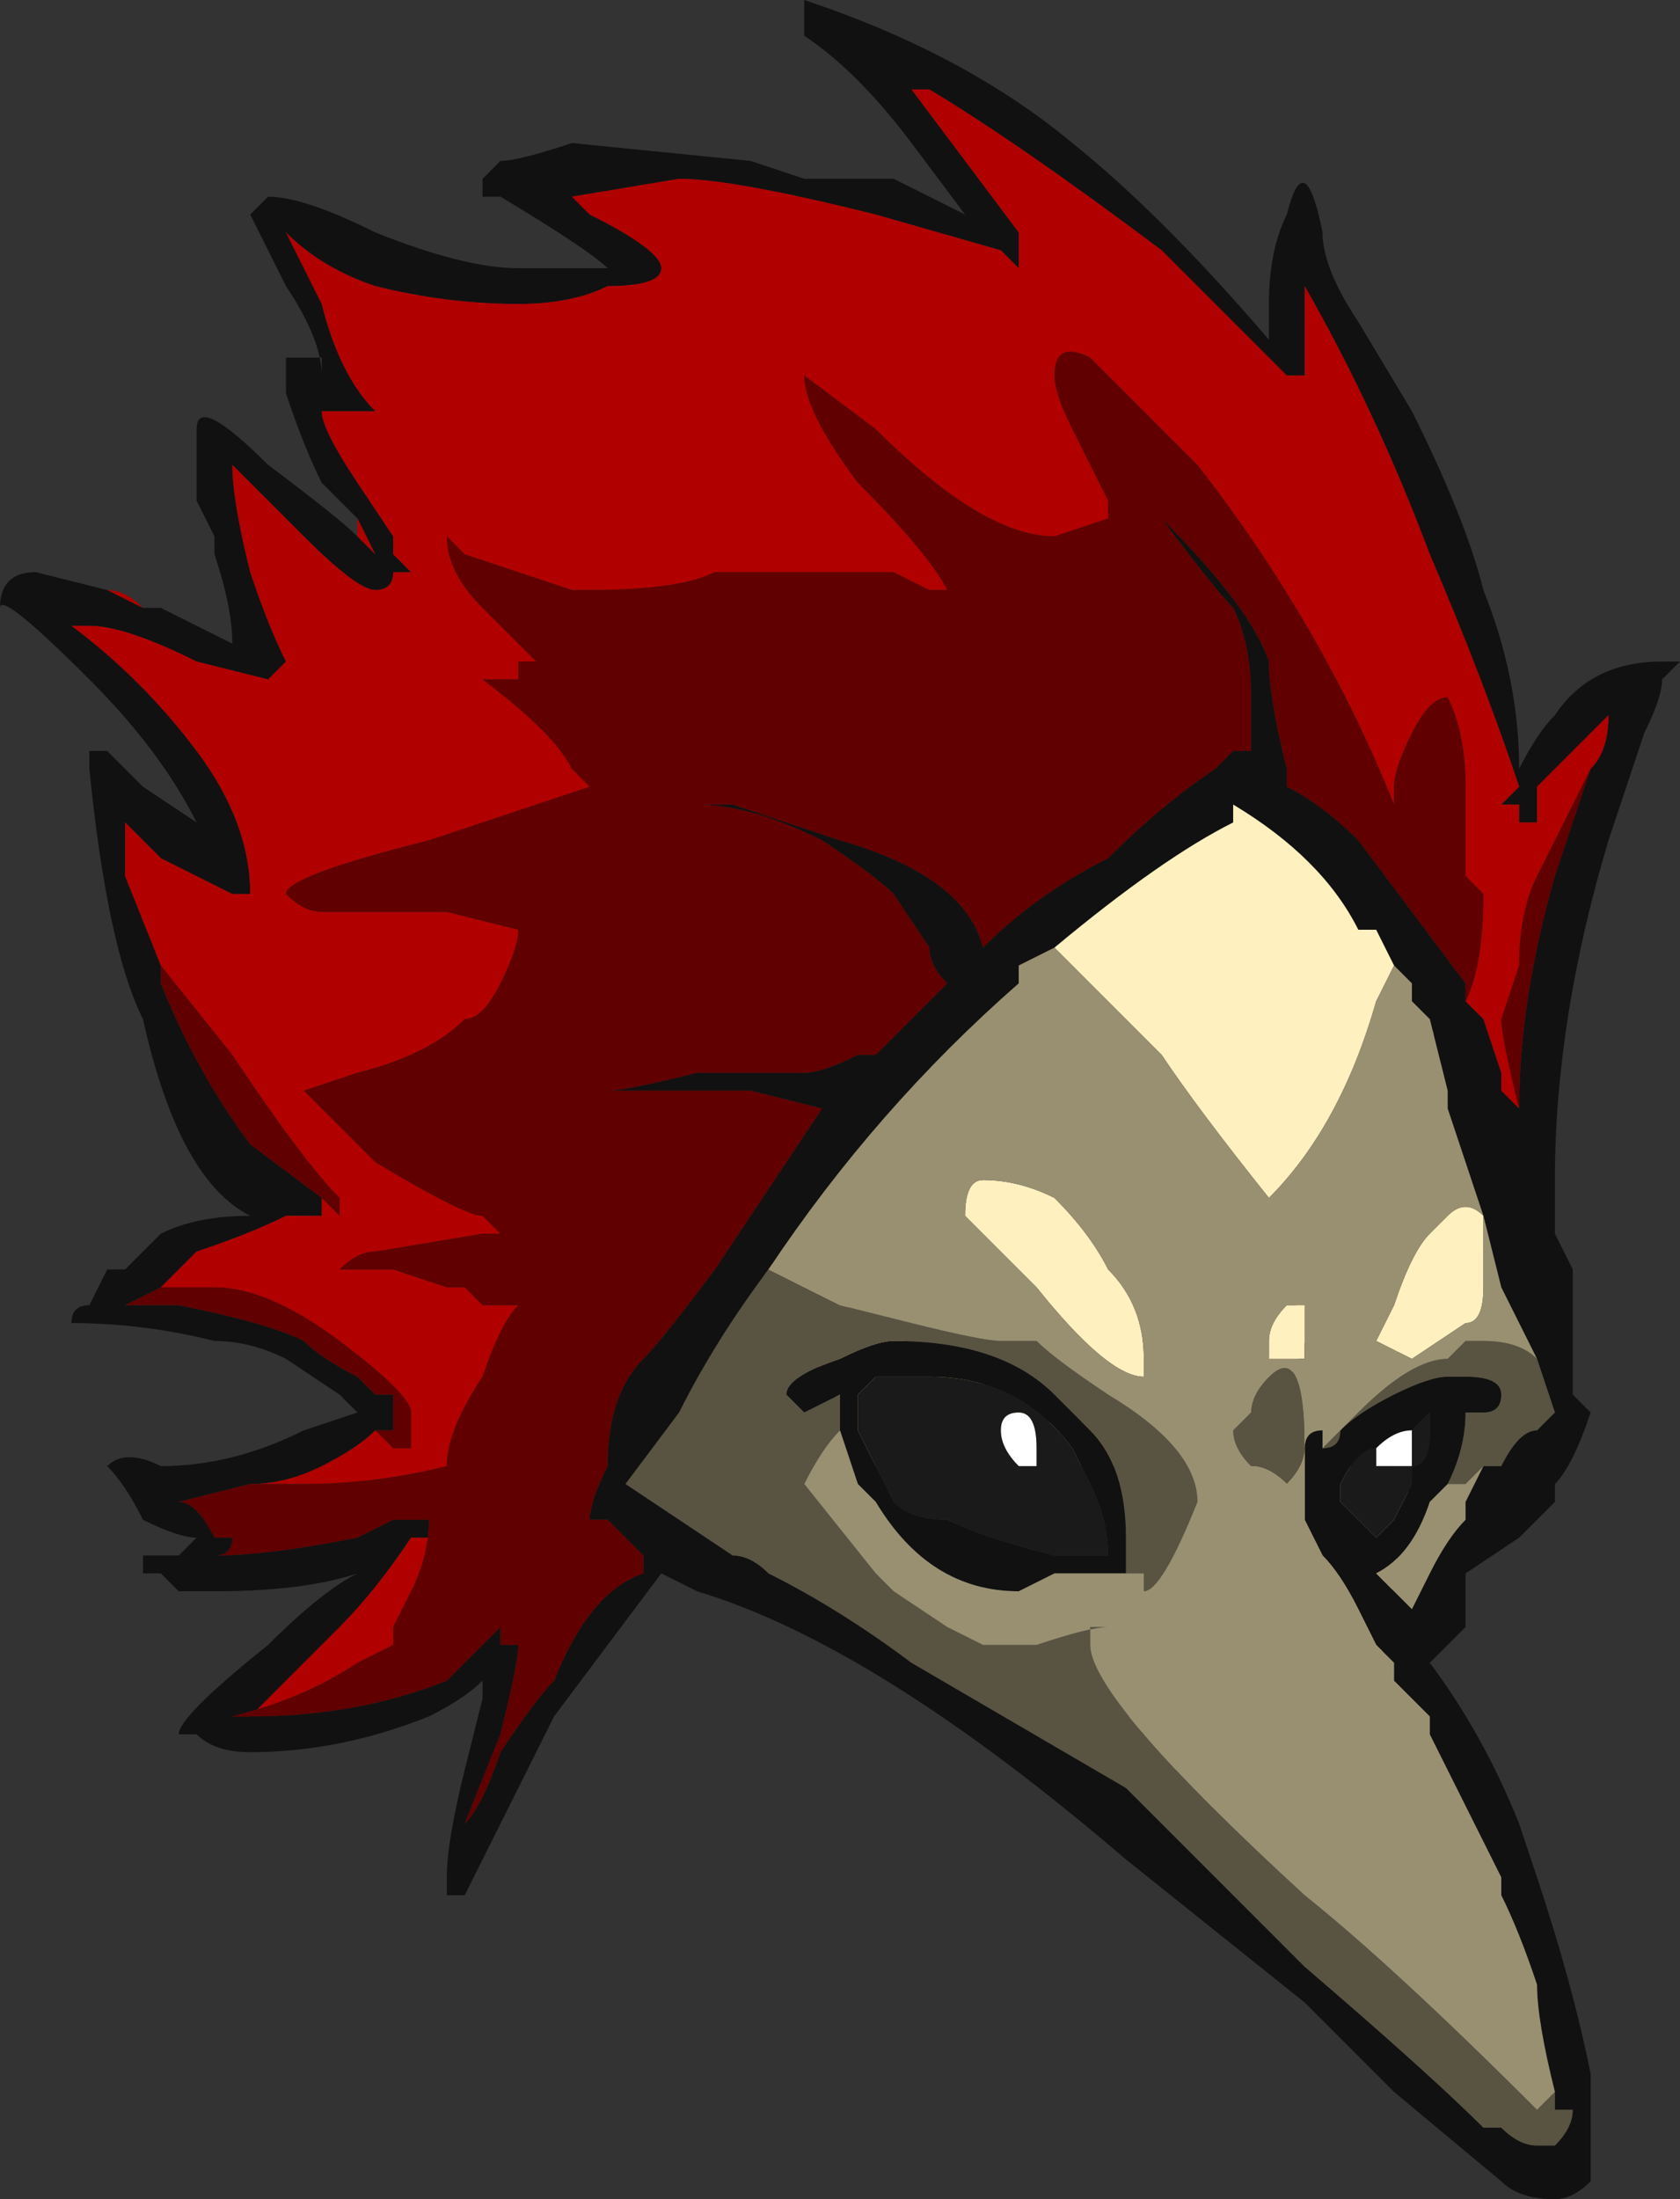 <?xml version="1.0" encoding="UTF-8" standalone="no"?>
<svg xmlns:ffdec="https://www.free-decompiler.com/flash" xmlns:xlink="http://www.w3.org/1999/xlink" ffdec:objectType="shape" height="6.15px" width="4.7px" xmlns="http://www.w3.org/2000/svg">
  <rect width="100%" height="100%" fill="#333333" stroke="none"/>
  <g transform="matrix(1.0, 0.0, 0.0, 1.0, 2.6, 3.9)">
    <path d="M0.9 0.05 L0.95 0.05 1.0 0.05 1.0 0.1 0.95 0.05 0.9 0.05 M0.5 0.0 L0.5 0.05 0.5 0.0 M0.0 0.2 L0.1 0.2 0.0 0.2" fill="#a69375" fill-rule="evenodd" stroke="none"/>
    <path d="M-0.5 -0.4 L0.55 0.2 0.5 0.0 0.5 0.05 0.45 0.05 0.4 0.1 -0.15 0.2 -0.35 -0.15 -0.15 -0.15 -0.5 -0.4 M0.9 0.0 L1.45 -1.1 1.2 1.15 1.35 0.2 1.25 0.2 1.25 0.25 1.0 0.1 1.0 0.05 0.95 0.05 0.9 0.05 0.9 0.0 M0.55 0.9 L0.6 0.9 0.85 1.05 0.7 1.05 0.55 0.9 M1.4 -0.15 L1.45 -0.2 1.25 -0.1 1.4 -0.15 M1.25 0.0 L1.25 0.05 1.25 0.0 M0.1 0.2 L-0.15 0.0 0.0 0.2 0.1 0.2 M0.85 1.1 L0.8 1.1 0.85 1.1" fill="#1a1a1a" fill-rule="evenodd" stroke="none"/>
    <path d="M0.55 1.05 L0.55 0.9 0.7 1.05 0.55 1.05 M1.25 0.0 L1.25 0.05 1.25 0.0" fill="#8c7c63" fill-rule="evenodd" stroke="none"/>
    <path d="M0.55 0.2 L-0.5 -0.4 -0.35 -0.15 -0.15 0.2 0.55 0.2 M1.45 -1.1 L0.9 0.0 1.25 0.25 1.25 0.2 1.35 0.2 1.2 1.15 0.85 1.1 0.8 1.05 0.7 1.05 0.85 1.05 0.6 0.9 0.55 0.9 0.55 1.05 1.45 -1.1" fill="#c7a36d" fill-rule="evenodd" stroke="none"/>
    <path d="M0.8 1.05 L0.85 1.1 0.8 1.1 0.8 1.05 M1.45 -0.2 L1.4 -0.15 1.45 -0.2" fill="#736551" fill-rule="evenodd" stroke="none"/>
    <path d="M0.55 0.2 L-0.15 0.2 0.4 0.1 0.45 0.05 0.5 0.05 0.5 0.0 0.55 0.2 M-0.35 -0.15 L-0.5 -0.4 -0.15 -0.15 -0.35 -0.15 M1.35 0.2 L1.25 0.2 1.35 0.2 M1.25 0.25 L0.9 0.0 0.9 0.05 0.95 0.05 1.0 0.1 1.25 0.25 M1.45 -0.2 L1.4 -0.15 1.25 -0.1 1.45 -0.2" fill="#a9854f" fill-rule="evenodd" stroke="none"/>
    <path d="M1.0 0.05 L1.0 0.1 1.0 0.05 M1.25 0.05 L1.25 0.0 1.25 0.05 M0.45 0.05 L0.4 0.1 0.45 0.05 M-0.15 0.0 L0.1 0.2 0.0 0.2 -0.15 0.0" fill="#ffffff" fill-rule="evenodd" stroke="none"/>
    <path d="M1.5 -0.55 L-1.0 -0.25 1.5 -0.55" fill="#1a1a1a" fill-rule="evenodd" stroke="none"/>
    <path d="M-1.0 -0.25 L1.5 -0.55 -1.0 -0.25" fill="#c7a36d" fill-rule="evenodd" stroke="none"/>
    <path d="M1.05 -2.85 L1.0 -2.85 0.65 -3.2 Q0.25 -3.5 0.0 -3.65 L-0.05 -3.65 0.25 -3.25 0.25 -3.2 0.25 -3.15 0.2 -3.2 -0.15 -3.3 Q-0.55 -3.4 -0.7 -3.4 L-1.0 -3.35 -0.95 -3.3 Q-0.75 -3.2 -0.75 -3.15 -0.75 -3.1 -0.9 -3.1 -1.0 -3.05 -1.15 -3.05 -1.35 -3.05 -1.55 -3.1 -1.7 -3.15 -1.8 -3.25 L-1.7 -3.05 Q-1.65 -2.85 -1.55 -2.75 L-1.7 -2.75 Q-1.7 -2.7 -1.6 -2.55 L-1.5 -2.4 -1.5 -2.35 -1.45 -2.3 -1.5 -2.3 Q-1.5 -2.25 -1.55 -2.25 -1.6 -2.25 -1.75 -2.4 -1.85 -2.5 -1.95 -2.6 -1.95 -2.5 -1.9 -2.3 -1.85 -2.15 -1.8 -2.05 L-1.85 -2.0 -2.05 -2.05 Q-2.25 -2.15 -2.35 -2.15 L-2.4 -2.15 Q-2.2 -2.0 -2.05 -1.8 -1.9 -1.6 -1.9 -1.4 L-1.95 -1.4 -2.15 -1.5 Q-2.2 -1.55 -2.25 -1.6 -2.25 -1.55 -2.25 -1.45 L-2.15 -1.2 -2.15 -1.15 Q-2.05 -0.9 -1.9 -0.7 L-1.7 -0.55 -1.7 -0.5 -1.8 -0.5 Q-1.9 -0.45 -2.05 -0.4 L-2.15 -0.3 -2.25 -0.25 -2.1 -0.25 Q-1.85 -0.2 -1.75 -0.15 -1.7 -0.1 -1.6 -0.05 L-1.55 0.0 -1.5 0.0 -1.5 0.1 -1.55 0.1 Q-1.6 0.15 -1.7 0.2 -1.8 0.25 -1.9 0.25 L-2.1 0.3 Q-2.05 0.3 -2.0 0.4 L-1.95 0.4 Q-1.95 0.45 -2.0 0.45 -1.85 0.45 -1.6 0.4 L-1.5 0.35 Q-1.45 0.35 -1.4 0.35 L-1.4 0.4 -1.45 0.4 Q-1.55 0.55 -1.65 0.65 L-1.9 0.9 -1.95 0.9 -1.9 0.9 Q-1.6 0.9 -1.35 0.8 -1.3 0.75 -1.25 0.7 L-1.2 0.65 -1.2 0.7 -1.15 0.7 Q-1.15 0.75 -1.2 0.95 L-1.3 1.2 Q-1.25 1.15 -1.2 1.0 -1.1 0.85 -1.05 0.8 -0.95 0.55 -0.8 0.5 L-0.8 0.45 -0.9 0.35 -0.95 0.35 Q-0.95 0.3 -0.9 0.2 -0.9 0.0 -0.8 -0.1 -0.75 -0.15 -0.6 -0.35 L-0.3 -0.8 -0.5 -0.85 Q-0.75 -0.85 -0.9 -0.85 -0.85 -0.85 -0.65 -0.9 L-0.35 -0.9 Q-0.3 -0.9 -0.2 -0.95 L-0.15 -0.95 0.05 -1.15 Q0.0 -1.2 0.0 -1.25 L-0.1 -1.4 Q-0.15 -1.45 -0.3 -1.55 -0.5 -1.65 -0.65 -1.65 L-0.55 -1.65 Q-0.4 -1.6 -0.25 -1.55 0.1 -1.45 0.15 -1.25 0.3 -1.4 0.5 -1.5 0.65 -1.65 0.8 -1.75 L0.85 -1.8 0.9 -1.8 0.9 -1.95 Q0.9 -2.1 0.85 -2.2 0.8 -2.25 0.65 -2.45 0.9 -2.2 0.95 -2.05 0.95 -1.95 1.0 -1.75 L1.0 -1.7 Q1.1 -1.65 1.2 -1.55 L1.5 -1.15 1.5 -1.1 1.55 -1.05 1.6 -0.9 1.6 -0.85 1.65 -0.8 1.65 -0.8 Q1.65 -1.1 1.75 -1.45 1.8 -1.6 1.85 -1.75 1.9 -1.8 1.9 -1.9 L1.7 -1.7 1.7 -1.6 1.65 -1.6 1.65 -1.65 1.6 -1.65 1.65 -1.7 Q1.55 -2.0 1.4 -2.35 1.25 -2.75 1.05 -3.1 L1.05 -2.85 M-1.25 -3.4 L-1.2 -3.45 Q-1.15 -3.45 -1.0 -3.5 L-0.5 -3.45 -0.35 -3.4 -0.1 -3.4 Q0.0 -3.35 0.1 -3.3 L-0.05 -3.5 Q-0.2 -3.7 -0.35 -3.8 L-0.35 -3.9 Q0.1 -3.75 0.4 -3.5 0.65 -3.3 0.95 -2.95 L0.95 -3.05 Q0.95 -3.2 1.0 -3.3 1.05 -3.5 1.1 -3.25 1.1 -3.15 1.2 -3.0 L1.35 -2.75 Q1.5 -2.45 1.55 -2.25 1.65 -2.0 1.65 -1.75 1.7 -1.85 1.75 -1.9 1.85 -2.05 2.05 -2.05 L2.1 -2.05 2.05 -2.0 Q2.05 -1.95 2.0 -1.85 L1.9 -1.55 Q1.75 -1.05 1.75 -0.6 L1.75 -0.5 1.75 -0.45 1.8 -0.35 Q1.8 -0.15 1.8 0.0 L1.85 0.05 Q1.8 0.2 1.75 0.25 L1.75 0.3 1.65 0.4 1.5 0.5 1.5 0.65 1.4 0.75 Q1.55 0.95 1.65 1.2 L1.7 1.35 Q1.8 1.65 1.85 1.9 1.85 1.95 1.85 2.05 1.85 2.15 1.85 2.2 1.8 2.25 1.75 2.25 1.65 2.25 1.6 2.2 L1.3 1.95 1.05 1.7 Q0.8 1.5 0.55 1.3 -0.15 0.7 -0.65 0.55 L-0.75 0.5 Q-0.9 0.7 -1.05 0.9 -1.1 1.0 -1.3 1.4 L-1.35 1.4 -1.35 1.35 Q-1.35 1.25 -1.3 1.05 L-1.25 0.85 -1.25 0.8 Q-1.3 0.85 -1.4 0.9 -1.65 1.0 -1.9 1.0 -2.0 1.0 -2.05 0.95 L-2.1 0.95 Q-2.1 0.9 -1.85 0.7 -1.7 0.55 -1.6 0.5 -1.75 0.55 -2.0 0.55 L-2.1 0.55 -2.15 0.5 -2.2 0.5 -2.2 0.45 -2.1 0.45 -2.05 0.4 Q-2.1 0.4 -2.2 0.35 -2.25 0.25 -2.3 0.2 -2.25 0.15 -2.15 0.2 -1.95 0.2 -1.75 0.1 L-1.6 0.05 -1.65 0.0 -1.8 -0.1 Q-1.9 -0.15 -2.0 -0.15 -2.2 -0.2 -2.4 -0.2 -2.4 -0.25 -2.35 -0.25 L-2.3 -0.35 -2.25 -0.35 Q-2.2 -0.4 -2.15 -0.45 -2.05 -0.5 -1.9 -0.5 -2.1 -0.6 -2.2 -1.05 -2.3 -1.25 -2.35 -1.75 L-2.35 -1.8 -2.3 -1.8 -2.2 -1.7 -2.05 -1.6 Q-2.15 -1.8 -2.35 -2.0 -2.6 -2.25 -2.6 -2.2 -2.6 -2.3 -2.5 -2.3 L-2.3 -2.25 -2.2 -2.2 -2.15 -2.2 Q-2.05 -2.15 -1.95 -2.1 -1.95 -2.2 -2.0 -2.35 L-2.0 -2.4 -2.05 -2.5 -2.05 -2.7 Q-2.05 -2.8 -1.85 -2.6 -1.65 -2.45 -1.6 -2.4 L-1.55 -2.35 -1.6 -2.45 Q-1.65 -2.5 -1.7 -2.55 -1.75 -2.65 -1.8 -2.8 L-1.8 -2.9 -1.7 -2.9 -1.7 -2.85 Q-1.7 -2.95 -1.8 -3.1 L-1.9 -3.3 -1.85 -3.35 Q-1.75 -3.35 -1.55 -3.25 -1.3 -3.15 -1.15 -3.15 L-0.9 -3.15 Q-0.95 -3.2 -1.2 -3.35 L-1.25 -3.35 -1.25 -3.4 M0.75 -1.7 L0.75 -1.7 M1.3 -1.2 L1.25 -1.3 1.2 -1.3 Q1.1 -1.5 0.85 -1.65 L0.85 -1.6 Q0.65 -1.5 0.35 -1.25 L0.25 -1.2 0.25 -1.15 Q-0.15 -0.8 -0.45 -0.35 -0.6 -0.15 -0.7 0.05 L-0.85 0.25 -0.55 0.45 Q-0.5 0.45 -0.45 0.5 -0.25 0.6 -0.05 0.75 L0.55 1.1 0.6 1.15 Q0.75 1.3 1.05 1.6 1.4 1.9 1.55 2.05 L1.6 2.05 Q1.65 2.1 1.7 2.1 L1.75 2.1 Q1.8 2.05 1.8 2.0 L1.75 2.0 1.75 1.95 Q1.7 1.75 1.7 1.65 1.65 1.5 1.6 1.4 L1.6 1.35 Q1.5 1.15 1.4 0.95 L1.4 0.9 1.3 0.8 1.3 0.75 1.25 0.7 1.2 0.6 Q1.15 0.5 1.1 0.45 L1.05 0.35 1.05 0.25 Q1.05 0.2 1.05 0.15 1.05 0.1 1.1 0.1 L1.1 0.15 Q1.15 0.15 1.15 0.1 1.2 0.05 1.3 0.0 1.4 -0.05 1.45 -0.05 L1.5 -0.05 Q1.6 -0.05 1.6 0.0 1.6 0.05 1.55 0.05 L1.5 0.05 Q1.5 0.15 1.45 0.25 L1.4 0.3 Q1.35 0.45 1.25 0.5 L1.35 0.6 1.4 0.5 Q1.45 0.4 1.5 0.35 L1.5 0.3 1.55 0.2 1.6 0.2 Q1.65 0.1 1.7 0.1 L1.75 0.05 1.7 -0.1 Q1.65 -0.2 1.6 -0.3 L1.55 -0.5 1.45 -0.8 1.45 -0.85 1.4 -1.05 1.35 -1.1 1.35 -1.15 1.3 -1.2 M0.55 0.5 L0.35 0.5 0.25 0.55 Q0.0 0.55 -0.15 0.3 L-0.2 0.25 -0.25 0.1 -0.25 0.0 -0.35 0.05 -0.4 0.0 Q-0.4 -0.05 -0.25 -0.1 -0.15 -0.15 -0.1 -0.15 0.2 -0.15 0.35 0.0 L0.45 0.1 Q0.55 0.2 0.55 0.4 L0.55 0.5 M1.35 0.1 Q1.3 0.1 1.25 0.15 1.2 0.15 1.15 0.25 L1.15 0.3 1.25 0.4 1.3 0.35 1.35 0.25 1.35 0.2 Q1.4 0.2 1.4 0.1 L1.4 0.05 1.35 0.1 M0.4 0.15 Q0.25 -0.05 0.0 -0.05 L-0.15 -0.05 -0.2 0.0 -0.2 0.1 Q-0.15 0.2 -0.1 0.3 -0.05 0.35 0.05 0.35 0.15 0.4 0.35 0.45 L0.5 0.45 Q0.5 0.35 0.45 0.25 L0.4 0.15" fill="#111111" fill-rule="evenodd" stroke="none"/>
    <path d="M1.35 0.1 Q1.35 0.15 1.35 0.2 L1.25 0.2 1.25 0.15 Q1.3 0.1 1.35 0.1 M0.3 0.15 L0.3 0.2 0.25 0.2 Q0.2 0.15 0.2 0.1 0.2 0.05 0.25 0.05 0.3 0.05 0.3 0.15" fill="#ffffff" fill-rule="evenodd" stroke="none"/>
    <path d="M0.15 -3.55 L0.15 -3.55 M0.25 -3.2 L0.25 -3.25 -0.05 -3.65 0.0 -3.65 Q0.25 -3.5 0.65 -3.2 L1.0 -2.85 1.05 -2.85 1.05 -3.1 Q1.25 -2.75 1.4 -2.35 1.55 -2.0 1.65 -1.7 L1.6 -1.65 1.65 -1.65 1.65 -1.6 1.7 -1.6 1.7 -1.7 1.9 -1.9 Q1.9 -1.8 1.85 -1.75 1.8 -1.65 1.7 -1.45 1.65 -1.35 1.65 -1.2 L1.6 -1.05 Q1.6 -1.0 1.65 -0.8 L1.6 -0.85 1.6 -0.9 1.55 -1.05 1.5 -1.1 Q1.55 -1.2 1.55 -1.4 L1.5 -1.45 Q1.5 -1.6 1.5 -1.7 1.5 -1.85 1.45 -1.95 1.4 -1.95 1.35 -1.85 1.3 -1.75 1.3 -1.7 L1.3 -1.65 Q1.1 -2.15 0.75 -2.6 0.55 -2.8 0.45 -2.9 0.35 -2.95 0.35 -2.85 0.35 -2.8 0.4 -2.7 0.45 -2.6 0.5 -2.5 L0.5 -2.45 0.35 -2.4 Q0.15 -2.4 -0.15 -2.7 L-0.35 -2.85 Q-0.35 -2.75 -0.2 -2.55 0.0 -2.35 0.05 -2.25 L0.0 -2.25 -0.1 -2.3 -0.6 -2.3 Q-0.7 -2.25 -0.95 -2.25 L-1.0 -2.25 Q-1.15 -2.3 -1.3 -2.35 L-1.35 -2.4 Q-1.35 -2.3 -1.25 -2.2 -1.2 -2.15 -1.15 -2.1 L-1.1 -2.05 -1.15 -2.05 -1.15 -2.0 -1.25 -2.0 Q-1.05 -1.85 -1.0 -1.75 L-0.95 -1.7 Q-1.1 -1.65 -1.4 -1.55 -1.8 -1.45 -1.8 -1.4 L-1.8 -1.4 Q-1.75 -1.35 -1.7 -1.35 L-1.35 -1.35 -1.15 -1.3 Q-1.15 -1.25 -1.2 -1.15 -1.25 -1.05 -1.3 -1.05 -1.4 -0.95 -1.6 -0.9 L-1.75 -0.85 -1.55 -0.65 Q-1.3 -0.5 -1.25 -0.5 L-1.2 -0.45 -1.25 -0.45 -1.55 -0.4 Q-1.6 -0.4 -1.65 -0.35 L-1.5 -0.35 -1.35 -0.3 -1.3 -0.3 -1.25 -0.25 -1.15 -0.25 Q-1.2 -0.2 -1.25 -0.05 -1.35 0.1 -1.35 0.2 -1.55 0.25 -1.75 0.25 L-1.9 0.25 Q-1.8 0.25 -1.7 0.2 -1.6 0.15 -1.55 0.1 L-1.5 0.15 -1.45 0.15 -1.45 0.05 Q-1.45 0.0 -1.65 -0.15 -1.85 -0.3 -2.0 -0.3 L-2.15 -0.3 -2.05 -0.4 Q-1.9 -0.45 -1.8 -0.5 L-1.7 -0.5 -1.7 -0.55 -1.65 -0.5 -1.65 -0.55 -1.65 -0.55 Q-1.75 -0.65 -1.95 -0.95 L-2.15 -1.2 -2.25 -1.45 Q-2.25 -1.55 -2.25 -1.6 -2.2 -1.55 -2.15 -1.5 L-1.95 -1.4 -1.9 -1.4 Q-1.9 -1.6 -2.05 -1.8 -2.2 -2.0 -2.4 -2.15 L-2.35 -2.15 Q-2.25 -2.15 -2.05 -2.05 L-1.85 -2.0 -1.8 -2.05 Q-1.85 -2.15 -1.9 -2.3 -1.95 -2.5 -1.95 -2.6 -1.85 -2.5 -1.75 -2.4 -1.6 -2.25 -1.55 -2.25 -1.5 -2.25 -1.5 -2.3 L-1.45 -2.3 -1.5 -2.35 -1.5 -2.4 -1.6 -2.55 Q-1.7 -2.7 -1.7 -2.75 L-1.55 -2.75 Q-1.65 -2.85 -1.7 -3.05 L-1.8 -3.25 Q-1.7 -3.15 -1.55 -3.1 -1.35 -3.05 -1.15 -3.05 -1.0 -3.05 -0.9 -3.1 -0.75 -3.1 -0.75 -3.15 -0.75 -3.2 -0.95 -3.3 L-1.0 -3.35 -0.7 -3.4 Q-0.55 -3.4 -0.15 -3.3 L0.2 -3.2 0.25 -3.15 0.25 -3.2 0.25 -3.2 M-1.55 -2.75 L-1.55 -2.75 M1.65 -1.65 L1.65 -1.65 M1.75 -0.45 L1.8 -0.35 1.75 -0.45 1.75 -0.5 1.75 -0.45 M-2.3 -2.25 Q-2.25 -2.25 -2.2 -2.2 L-2.3 -2.25 M-1.6 -2.4 L-1.6 -2.45 -1.55 -2.35 -1.6 -2.4 M-0.8 0.45 L-0.8 0.5 -0.8 0.45 M-1.95 0.9 L-1.9 0.9 -1.65 0.65 Q-1.55 0.55 -1.45 0.4 L-1.4 0.4 -1.4 0.35 Q-1.4 0.45 -1.45 0.55 L-1.5 0.65 -1.5 0.7 -1.6 0.75 Q-1.75 0.85 -1.95 0.9" fill="#b00000" fill-rule="evenodd" stroke="none"/>
    <path d="M-2.15 -1.2 L-1.95 -0.95 Q-1.75 -0.65 -1.65 -0.55 L-1.65 -0.55 -1.65 -0.5 -1.7 -0.55 -1.9 -0.7 Q-2.05 -0.9 -2.15 -1.15 L-2.15 -1.2 M-2.15 -0.3 L-2.0 -0.3 Q-1.85 -0.3 -1.65 -0.15 -1.45 0.0 -1.45 0.05 L-1.45 0.15 -1.5 0.15 -1.55 0.1 -1.5 0.1 -1.5 0.0 -1.55 0.0 -1.6 -0.05 Q-1.7 -0.1 -1.75 -0.15 -1.85 -0.2 -2.1 -0.25 L-2.25 -0.25 -2.15 -0.3 M-1.9 0.25 L-1.75 0.25 Q-1.55 0.25 -1.35 0.2 -1.35 0.1 -1.25 -0.05 -1.2 -0.2 -1.15 -0.25 L-1.25 -0.25 -1.3 -0.3 -1.35 -0.3 -1.5 -0.35 -1.65 -0.35 Q-1.6 -0.4 -1.55 -0.4 L-1.25 -0.45 -1.2 -0.45 -1.25 -0.5 Q-1.3 -0.5 -1.55 -0.65 L-1.75 -0.85 -1.6 -0.9 Q-1.4 -0.95 -1.3 -1.05 -1.25 -1.05 -1.2 -1.15 -1.15 -1.25 -1.15 -1.3 L-1.35 -1.35 -1.7 -1.35 Q-1.75 -1.35 -1.8 -1.4 L-1.8 -1.4 Q-1.8 -1.45 -1.4 -1.55 -1.1 -1.65 -0.95 -1.7 L-1.0 -1.75 Q-1.05 -1.85 -1.25 -2.0 L-1.15 -2.0 -1.15 -2.05 -1.1 -2.05 -1.15 -2.1 Q-1.2 -2.15 -1.25 -2.2 -1.35 -2.3 -1.35 -2.4 L-1.3 -2.35 Q-1.15 -2.3 -1.0 -2.25 L-0.95 -2.25 Q-0.7 -2.25 -0.6 -2.3 L-0.1 -2.3 0.0 -2.25 0.05 -2.25 Q0.0 -2.35 -0.2 -2.55 -0.35 -2.75 -0.35 -2.85 L-0.15 -2.7 Q0.15 -2.4 0.35 -2.4 L0.5 -2.45 0.5 -2.5 Q0.45 -2.6 0.4 -2.7 0.35 -2.8 0.35 -2.85 0.35 -2.95 0.45 -2.9 0.55 -2.8 0.75 -2.6 1.1 -2.15 1.3 -1.65 L1.3 -1.7 Q1.3 -1.75 1.35 -1.85 1.4 -1.95 1.45 -1.95 1.5 -1.85 1.5 -1.7 1.5 -1.6 1.5 -1.45 L1.55 -1.4 Q1.55 -1.2 1.5 -1.1 L1.5 -1.15 1.2 -1.55 Q1.1 -1.65 1.0 -1.7 L1.0 -1.75 Q0.95 -1.95 0.95 -2.05 0.9 -2.2 0.65 -2.45 0.8 -2.25 0.85 -2.2 0.9 -2.1 0.9 -1.95 L0.9 -1.8 0.85 -1.8 0.8 -1.75 Q0.65 -1.65 0.5 -1.5 0.3 -1.4 0.15 -1.25 0.1 -1.45 -0.25 -1.55 -0.4 -1.6 -0.55 -1.65 L-0.65 -1.65 Q-0.5 -1.65 -0.3 -1.55 -0.15 -1.45 -0.1 -1.4 L0.0 -1.25 Q0.0 -1.2 0.05 -1.15 L-0.15 -0.95 -0.2 -0.95 Q-0.3 -0.9 -0.35 -0.9 L-0.65 -0.9 Q-0.85 -0.85 -0.9 -0.85 -0.75 -0.85 -0.5 -0.85 L-0.3 -0.8 -0.6 -0.35 Q-0.75 -0.15 -0.8 -0.1 -0.9 0.0 -0.9 0.2 -0.95 0.3 -0.95 0.35 L-0.9 0.35 -0.8 0.45 -0.8 0.5 Q-0.95 0.55 -1.05 0.8 -1.1 0.85 -1.2 1.0 -1.25 1.15 -1.3 1.2 L-1.2 0.95 Q-1.15 0.75 -1.15 0.7 L-1.2 0.7 -1.2 0.65 -1.25 0.7 Q-1.3 0.75 -1.35 0.8 -1.6 0.9 -1.9 0.9 L-1.95 0.9 Q-1.75 0.85 -1.6 0.75 L-1.5 0.7 -1.5 0.65 -1.45 0.55 Q-1.4 0.45 -1.4 0.35 L-1.4 0.4 -1.4 0.35 Q-1.45 0.35 -1.5 0.35 L-1.6 0.4 Q-1.85 0.45 -2.0 0.45 -1.95 0.45 -1.95 0.4 L-2.0 0.4 Q-2.05 0.3 -2.1 0.3 L-1.9 0.25 M1.65 -0.8 Q1.6 -1.0 1.6 -1.05 L1.65 -1.2 Q1.65 -1.35 1.7 -1.45 1.8 -1.65 1.85 -1.75 1.8 -1.6 1.75 -1.45 1.65 -1.1 1.65 -0.8 L1.65 -0.8 M1.75 -0.6 L1.75 -0.45 1.75 -0.5 1.75 -0.6 M-1.25 0.85 L-1.25 0.8 -1.25 0.85 M-1.2 0.7 L-1.2 0.7" fill="#600000" fill-rule="evenodd" stroke="none"/>
    <path d="M0.4 0.7 L0.4 0.7" fill="#80c0f0" fill-rule="evenodd" stroke="none"/>
    <path d="M1.25 0.15 L1.25 0.2 1.35 0.2 Q1.35 0.15 1.35 0.1 L1.4 0.05 1.4 0.1 Q1.4 0.2 1.35 0.2 L1.35 0.25 1.3 0.35 1.25 0.4 1.15 0.3 1.15 0.25 Q1.2 0.15 1.25 0.15 M0.3 0.15 Q0.3 0.05 0.25 0.05 0.2 0.05 0.2 0.1 0.2 0.15 0.25 0.2 L0.3 0.2 0.3 0.15 M0.4 0.15 L0.45 0.25 Q0.5 0.35 0.5 0.45 L0.35 0.45 Q0.15 0.4 0.05 0.35 -0.05 0.35 -0.1 0.3 -0.15 0.2 -0.2 0.1 L-0.2 0.0 -0.15 -0.05 0.0 -0.05 Q0.25 -0.05 0.4 0.15" fill="#1a1a1a" fill-rule="evenodd" stroke="none"/>
    <path d="M0.35 -1.25 Q0.65 -1.5 0.85 -1.6 L0.85 -1.65 Q1.1 -1.5 1.2 -1.3 L1.25 -1.3 1.3 -1.2 1.25 -1.1 Q1.15 -0.75 0.95 -0.55 0.75 -0.8 0.65 -0.95 0.45 -1.15 0.35 -1.25 M0.15 -0.6 Q0.25 -0.6 0.35 -0.55 0.45 -0.45 0.5 -0.35 0.6 -0.25 0.6 -0.1 L0.6 -0.05 Q0.5 -0.05 0.3 -0.3 L0.1 -0.5 Q0.1 -0.6 0.15 -0.6 M1.05 -0.2 L1.05 -0.1 Q1.0 -0.1 0.95 -0.1 L0.95 -0.15 Q0.95 -0.2 1.0 -0.25 L1.05 -0.25 1.05 -0.2 M1.25 -0.15 L1.3 -0.25 Q1.35 -0.4 1.4 -0.45 L1.45 -0.5 Q1.5 -0.55 1.55 -0.5 1.55 -0.45 1.55 -0.3 1.55 -0.2 1.5 -0.2 L1.35 -0.1 1.25 -0.15" fill="#fff0bf" fill-rule="evenodd" stroke="none"/>
    <path d="M1.7 -0.1 L1.75 0.05 1.7 0.1 Q1.65 0.1 1.6 0.2 L1.55 0.2 1.5 0.25 1.45 0.25 Q1.5 0.15 1.5 0.05 L1.55 0.05 Q1.6 0.05 1.6 0.0 1.6 -0.05 1.5 -0.05 L1.45 -0.05 Q1.4 -0.05 1.3 0.0 1.2 0.05 1.15 0.1 1.15 0.15 1.1 0.15 1.15 0.1 1.2 0.05 1.35 -0.1 1.45 -0.1 L1.5 -0.15 1.55 -0.15 Q1.65 -0.15 1.7 -0.1 M1.75 1.95 L1.75 2.0 1.8 2.0 Q1.8 2.05 1.75 2.1 L1.7 2.1 Q1.65 2.1 1.6 2.05 L1.55 2.05 Q1.4 1.9 1.05 1.6 0.75 1.3 0.6 1.15 L0.55 1.1 -0.05 0.75 Q-0.25 0.6 -0.45 0.5 -0.5 0.45 -0.55 0.45 L-0.85 0.25 -0.7 0.05 Q-0.6 -0.15 -0.45 -0.35 L-0.35 -0.3 -0.25 -0.25 -0.05 -0.2 Q0.15 -0.15 0.2 -0.15 0.25 -0.15 0.3 -0.15 0.35 -0.1 0.5 0.0 0.75 0.15 0.75 0.3 0.65 0.55 0.6 0.55 L0.6 0.5 0.55 0.5 0.55 0.4 Q0.55 0.2 0.45 0.1 L0.35 0.0 Q0.2 -0.15 -0.1 -0.15 -0.15 -0.15 -0.25 -0.1 -0.4 -0.05 -0.4 0.0 L-0.35 0.05 -0.25 0.0 -0.25 0.1 Q-0.3 0.15 -0.35 0.25 L-0.15 0.5 -0.1 0.55 0.05 0.65 0.15 0.7 0.2 0.7 Q0.25 0.7 0.3 0.7 0.45 0.65 0.5 0.65 L0.45 0.65 0.45 0.7 Q0.45 0.85 1.05 1.4 1.3 1.6 1.7 2.0 L1.75 1.95 M1.0 0.25 Q0.95 0.2 0.9 0.2 0.85 0.15 0.85 0.1 L0.9 0.05 Q0.9 0.0 0.95 -0.05 1.05 -0.15 1.05 0.15 1.05 0.2 1.0 0.25 M0.4 0.7 L0.4 0.7" fill="#595342" fill-rule="evenodd" stroke="none"/>
    <path d="M0.35 -1.25 Q0.45 -1.15 0.65 -0.95 0.75 -0.8 0.95 -0.55 1.15 -0.75 1.25 -1.1 L1.3 -1.2 1.35 -1.15 1.35 -1.1 1.4 -1.05 1.45 -0.85 1.45 -0.8 1.55 -0.5 1.6 -0.3 Q1.65 -0.2 1.7 -0.1 1.65 -0.15 1.55 -0.15 L1.5 -0.15 1.45 -0.1 Q1.35 -0.1 1.2 0.05 1.15 0.1 1.1 0.15 L1.1 0.1 Q1.05 0.1 1.05 0.15 1.05 0.2 1.05 0.25 L1.05 0.35 1.1 0.45 Q1.15 0.5 1.2 0.6 L1.25 0.7 1.3 0.75 1.3 0.8 1.4 0.9 1.4 0.95 Q1.5 1.15 1.6 1.35 L1.6 1.4 Q1.65 1.5 1.7 1.65 1.7 1.75 1.75 1.95 L1.7 2.0 Q1.3 1.6 1.05 1.4 0.45 0.85 0.45 0.7 L0.45 0.65 0.5 0.65 Q0.45 0.65 0.3 0.7 0.25 0.7 0.2 0.7 L0.15 0.7 0.05 0.65 -0.1 0.55 -0.15 0.5 -0.35 0.25 Q-0.3 0.15 -0.25 0.1 L-0.2 0.25 -0.15 0.3 Q0.0 0.55 0.25 0.55 L0.35 0.5 0.55 0.5 0.6 0.5 0.6 0.55 Q0.65 0.55 0.75 0.3 0.75 0.15 0.5 0.0 0.35 -0.1 0.3 -0.15 0.25 -0.15 0.2 -0.15 0.15 -0.15 -0.05 -0.2 L-0.25 -0.25 -0.35 -0.3 -0.45 -0.35 Q-0.15 -0.8 0.25 -1.15 L0.25 -1.2 0.35 -1.25 M1.55 0.2 L1.5 0.3 1.5 0.35 Q1.45 0.4 1.4 0.5 L1.35 0.6 1.25 0.5 Q1.35 0.45 1.4 0.3 L1.45 0.25 1.5 0.25 1.55 0.2 M1.25 -0.15 L1.35 -0.1 1.5 -0.2 Q1.55 -0.2 1.55 -0.3 1.55 -0.45 1.55 -0.5 1.5 -0.55 1.45 -0.5 L1.4 -0.45 Q1.35 -0.4 1.3 -0.25 L1.25 -0.15 M1.05 -0.2 L1.05 -0.25 1.0 -0.25 Q0.95 -0.2 0.95 -0.15 L0.95 -0.1 Q1.0 -0.1 1.05 -0.1 L1.05 -0.2 M0.15 -0.6 Q0.1 -0.6 0.1 -0.5 L0.3 -0.3 Q0.5 -0.05 0.6 -0.05 L0.6 -0.1 Q0.6 -0.25 0.5 -0.35 0.45 -0.45 0.35 -0.55 0.25 -0.6 0.15 -0.6 M1.0 0.25 Q1.05 0.2 1.05 0.15 1.05 -0.15 0.95 -0.05 0.9 0.0 0.9 0.05 L0.85 0.1 Q0.85 0.15 0.9 0.2 0.95 0.2 1.0 0.25" fill="#999072" fill-rule="evenodd" stroke="none"/>
  </g>
</svg>
